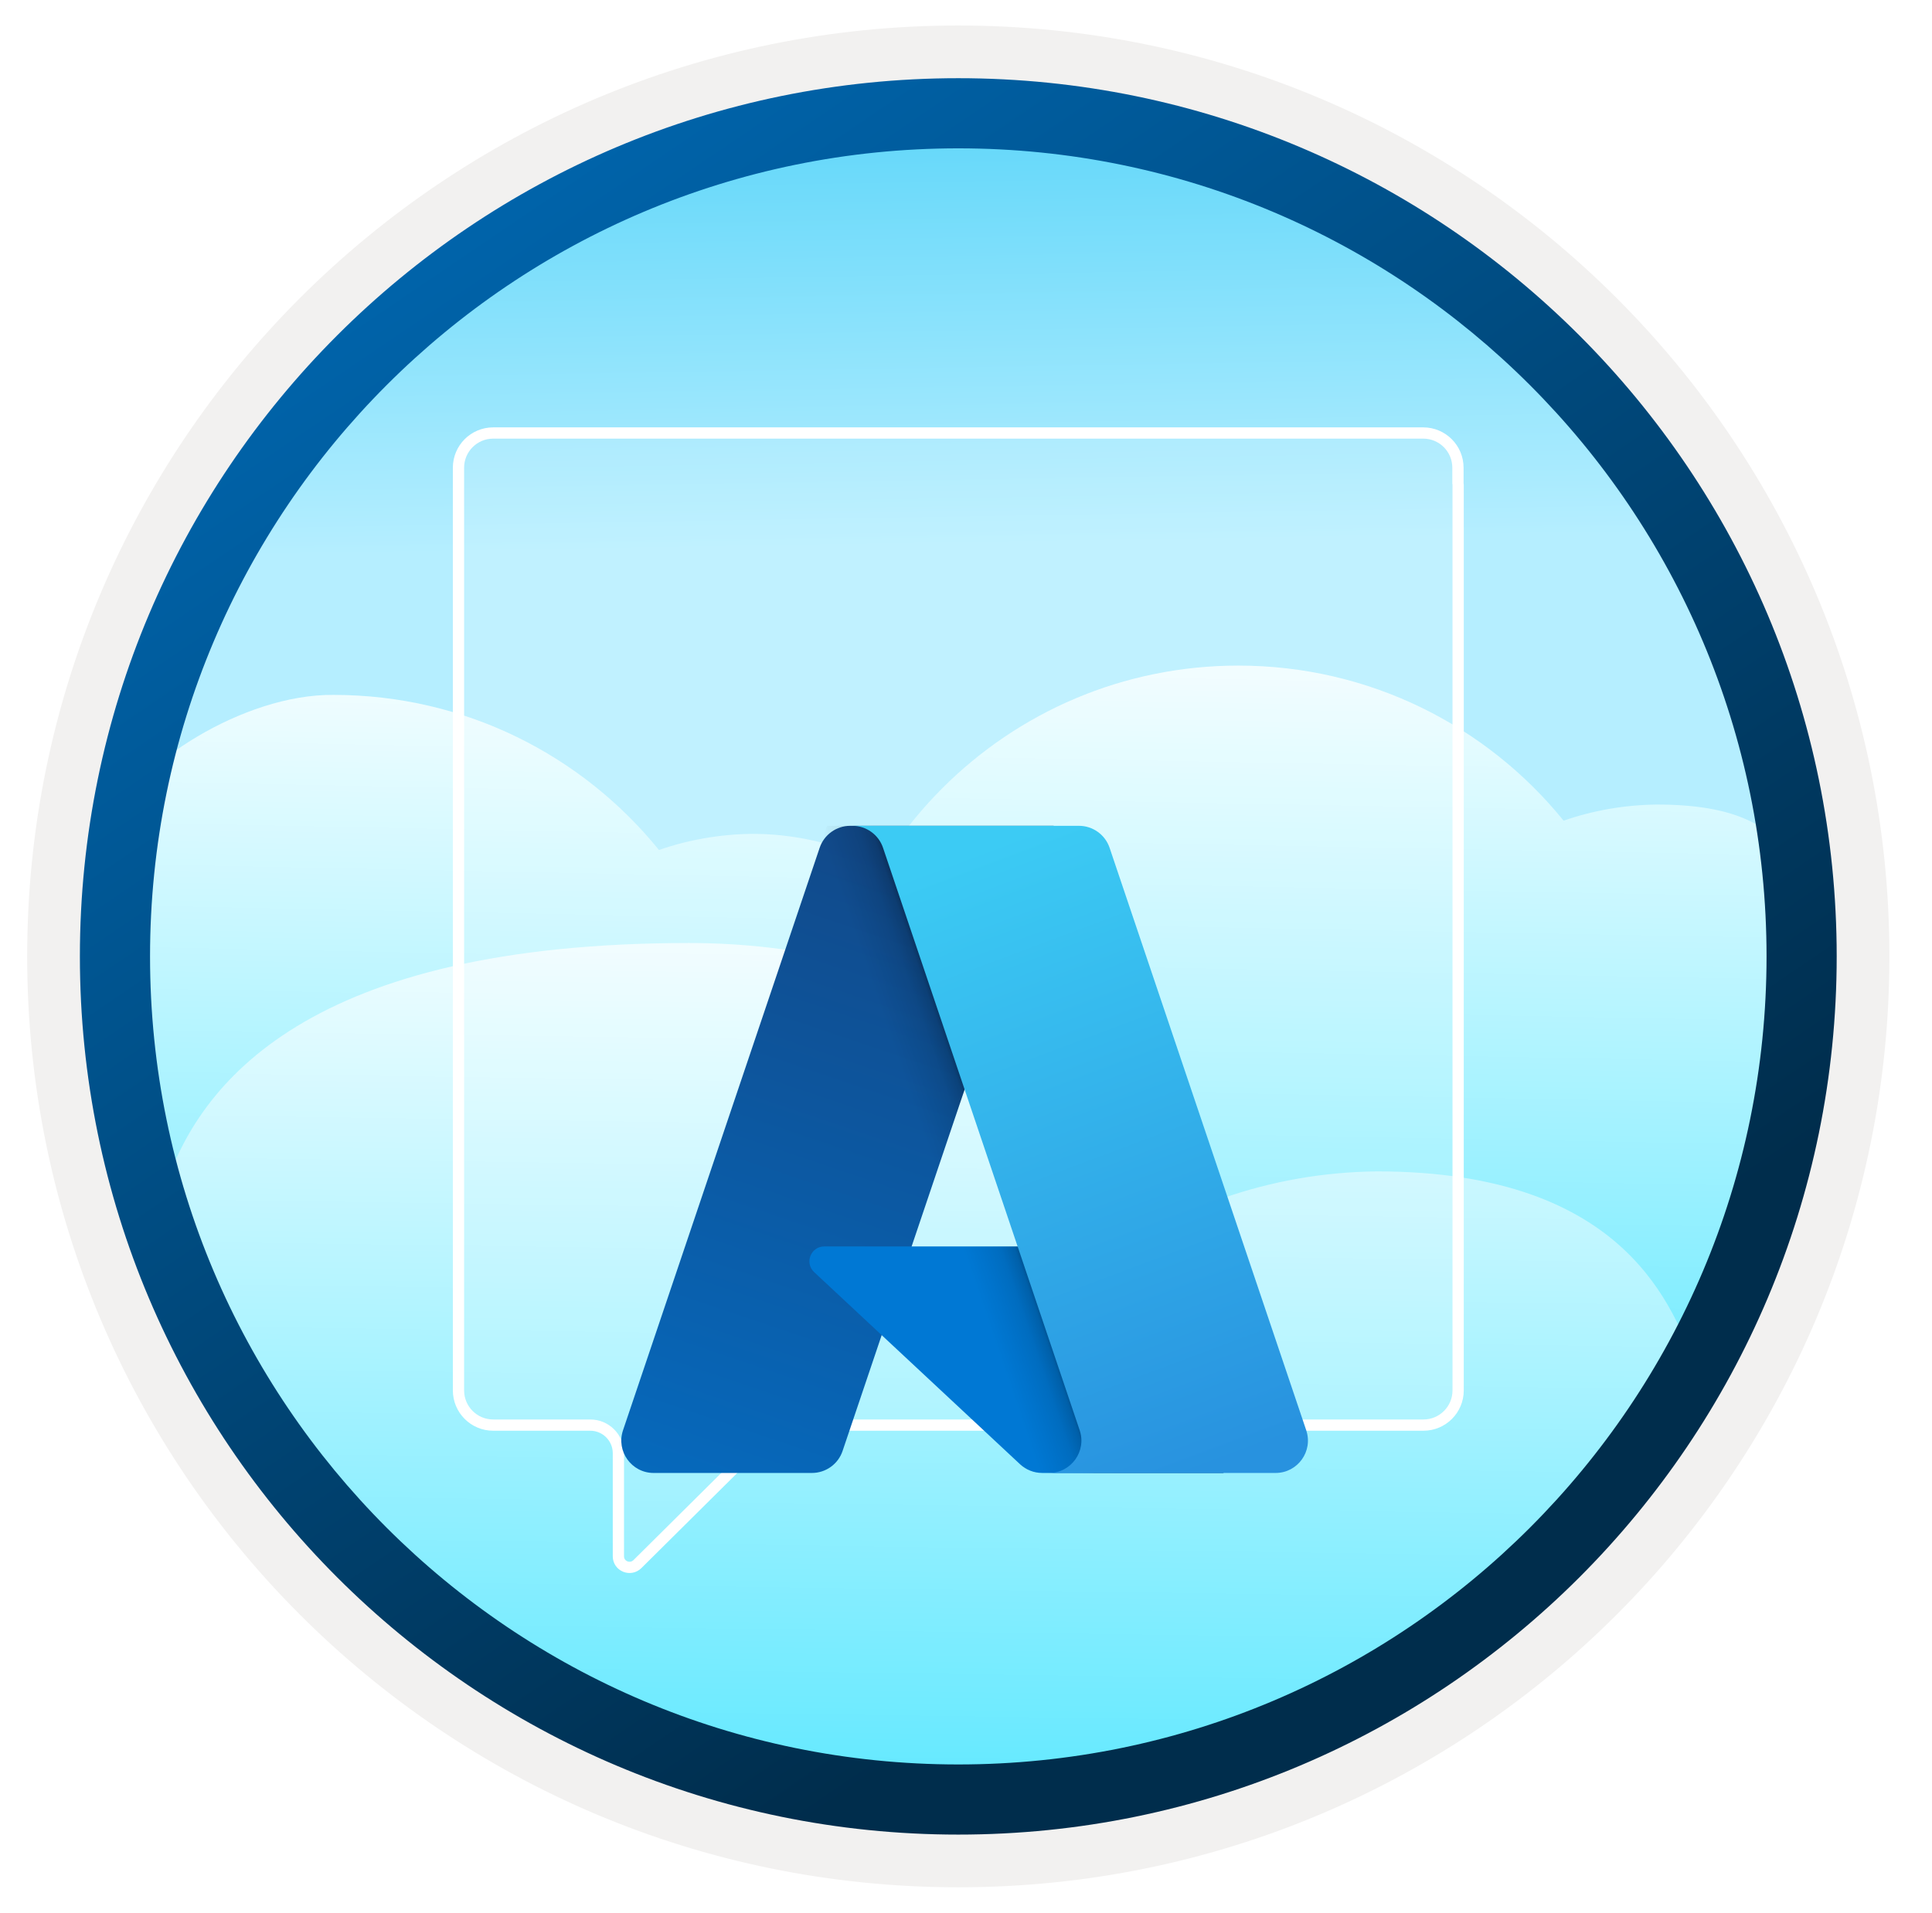 <svg width="103" height="102" viewBox="0 0 103 102" fill="none" xmlns="http://www.w3.org/2000/svg">
<g clip-path="url(#clip0_1722_1982)">
<path d="M51.089 97.81C25.239 97.81 4.279 76.86 4.279 51C4.279 25.14 25.239 4.19 51.089 4.19C76.939 4.19 97.899 25.15 97.899 51C97.899 76.85 76.939 97.81 51.089 97.81Z" fill="url(#paint0_linear_1722_1982)"/>
<path fill-rule="evenodd" clip-rule="evenodd" d="M96.989 51C96.989 76.35 76.439 96.9 51.089 96.9C25.739 96.9 5.189 76.35 5.189 51C5.189 25.65 25.739 5.1 51.089 5.1C76.439 5.1 96.989 25.65 96.989 51ZM51.089 1.36C78.509 1.36 100.729 23.58 100.729 51C100.729 78.42 78.499 100.64 51.089 100.64C23.669 100.64 1.449 78.41 1.449 51C1.449 23.58 23.669 1.36 51.089 1.36Z" fill="#F2F1F0"/>
<path fill-rule="evenodd" clip-rule="evenodd" d="M83.361 43.763C79.268 38.713 73.023 35.493 66.017 35.493C53.697 35.493 43.719 45.473 43.719 57.773C43.719 59.693 43.959 61.563 44.419 63.343C39.906 63.463 36.283 67.153 36.283 71.693C36.283 76.313 40.026 80.053 44.65 80.053H82.926C87.539 80.053 91.559 74.197 91.559 69.577C91.559 64.967 94.137 65.698 95.335 62.654L95.86 56.989C96.56 55.27 96.868 57.388 96.868 55.418C96.868 47.218 96.542 42.903 88.325 42.903C86.584 42.923 84.912 43.223 83.361 43.763Z" fill="url(#paint1_linear_1722_1982)"/>
<path fill-rule="evenodd" clip-rule="evenodd" d="M35.132 45.326C31.038 40.276 24.793 37.056 17.787 37.056C12.897 37.003 7.166 40.904 6.29 43.371C6.29 45.291 8.823 63.126 9.283 64.906C11.283 68.802 15.628 70.22 15.628 74.76C19.914 79.306 19.088 81.616 23.712 81.616L54.037 81.616C58.651 81.616 62.404 77.876 62.404 73.256C62.404 68.646 58.661 64.896 54.037 64.896H53.887C54.587 63.176 54.968 61.296 54.968 59.326C54.968 51.126 48.312 44.466 40.096 44.466C38.354 44.486 36.683 44.786 35.132 45.326Z" fill="url(#paint2_linear_1722_1982)"/>
<path fill-rule="evenodd" clip-rule="evenodd" d="M65.243 63.878C58.517 55.579 48.254 50.287 36.741 50.287C16.495 50.287 10.543 57.703 8.712 63.585C8.712 66.74 12.783 72.81 13.539 75.736C16.424 79.675 16.924 79.786 18.311 82.615C25.967 88.496 34.68 95.099 42.279 95.099L51.323 95.654C58.905 95.654 68.079 93.213 73.443 89.747C77.289 86.111 81.894 84.058 83.473 81.783H83.226C84.377 78.957 90.439 76.143 90.439 72.906C89.218 69.965 86.904 62.464 73.401 62.464C70.539 62.497 67.793 62.99 65.243 63.878Z" fill="url(#paint3_linear_1722_1982)"/>
<path fill-rule="evenodd" clip-rule="evenodd" d="M94.179 51C94.179 74.8 74.889 94.09 51.089 94.09C27.289 94.09 7.999 74.8 7.999 51C7.999 27.2 27.289 7.91 51.089 7.91C74.889 7.91 94.179 27.2 94.179 51ZM51.089 4.17C76.949 4.17 97.919 25.14 97.919 51C97.919 76.86 76.949 97.83 51.089 97.83C25.229 97.83 4.259 76.86 4.259 51C4.259 25.14 25.219 4.17 51.089 4.17Z" fill="url(#paint4_linear_1722_1982)"/>
<g filter="url(#filter0_bii_1722_1982)">
<path d="M77.727 25.192V24.364C77.727 23.341 76.899 22.513 75.876 22.513H26.294C25.271 22.513 24.443 23.341 24.443 24.364V25.28V26.118V73.566C24.443 74.589 25.271 75.417 26.294 75.417H31.468C32.296 75.417 32.968 76.088 32.968 76.917V82.412C32.968 82.939 33.601 83.201 33.981 82.831L41.015 75.852C41.296 75.573 41.676 75.417 42.072 75.417H75.886C76.909 75.417 77.737 74.589 77.737 73.566V25.28C77.737 25.25 77.727 25.221 77.727 25.192Z" fill="white" fill-opacity="0.15"/>
<path d="M77.727 25.192V24.364C77.727 23.341 76.899 22.513 75.876 22.513H26.294C25.271 22.513 24.443 23.341 24.443 24.364V25.28V26.118V73.566C24.443 74.589 25.271 75.417 26.294 75.417H31.468C32.296 75.417 32.968 76.088 32.968 76.917V82.412C32.968 82.939 33.601 83.201 33.981 82.831L41.015 75.852C41.296 75.573 41.676 75.417 42.072 75.417H75.886C76.909 75.417 77.737 74.589 77.737 73.566V25.28C77.737 25.25 77.727 25.221 77.727 25.192Z" stroke="white" stroke-width="0.6"/>
</g>
<g filter="url(#filter1_dddd_1722_1982)">
<path d="M43.697 32.211C43.933 31.509 44.591 31.037 45.331 31.037H56.171L44.92 64.373C44.684 65.074 44.026 65.546 43.285 65.546H34.849C33.669 65.546 32.837 64.387 33.215 63.269L43.697 32.211Z" fill="url(#paint5_linear_1722_1982)"/>
<path d="M61.027 53.467H43.944C43.226 53.467 42.88 54.346 43.404 54.836L54.381 65.081C54.701 65.379 55.122 65.545 55.559 65.545H65.231L61.027 53.467Z" fill="#0078D4"/>
<path d="M56.172 31.037H44.094L32.447 65.546H44.525L47.005 58.198L54.878 65.546H65.23L61.026 53.468H48.601L56.172 31.037Z" fill="url(#paint6_linear_1722_1982)"/>
<path d="M59.156 32.211C58.919 31.509 58.262 31.037 57.521 31.037H45.388H45.443C46.184 31.037 46.841 31.509 47.078 32.211L57.56 63.269C57.938 64.387 57.106 65.546 55.925 65.546H55.74H68.004C69.184 65.546 70.016 64.387 69.638 63.269L59.156 32.211Z" fill="url(#paint7_linear_1722_1982)"/>
</g>
</g>
<defs>
<filter id="filter0_bii_1722_1982" x="18.641" y="16.711" width="64.898" height="72.096" filterUnits="userSpaceOnUse" color-interpolation-filters="sRGB">
<feFlood flood-opacity="0" result="BackgroundImageFix"/>
<feGaussianBlur in="BackgroundImageFix" stdDeviation="2.751"/>
<feComposite in2="SourceAlpha" operator="in" result="effect1_backgroundBlur_1722_1982"/>
<feBlend mode="normal" in="SourceGraphic" in2="effect1_backgroundBlur_1722_1982" result="shape"/>
<feColorMatrix in="SourceAlpha" type="matrix" values="0 0 0 0 0 0 0 0 0 0 0 0 0 0 0 0 0 0 127 0" result="hardAlpha"/>
<feOffset dy="0.577"/>
<feGaussianBlur stdDeviation="1.154"/>
<feComposite in2="hardAlpha" operator="arithmetic" k2="-1" k3="1"/>
<feColorMatrix type="matrix" values="0 0 0 0 1 0 0 0 0 1 0 0 0 0 1 0 0 0 1 0"/>
<feBlend mode="color-dodge" in2="shape" result="effect2_innerShadow_1722_1982"/>
<feColorMatrix in="SourceAlpha" type="matrix" values="0 0 0 0 0 0 0 0 0 0 0 0 0 0 0 0 0 0 127 0" result="hardAlpha"/>
<feOffset/>
<feGaussianBlur stdDeviation="5.497"/>
<feComposite in2="hardAlpha" operator="arithmetic" k2="-1" k3="1"/>
<feColorMatrix type="matrix" values="0 0 0 0 1 0 0 0 0 1 0 0 0 0 1 0 0 0 1 0"/>
<feBlend mode="screen" in2="effect2_innerShadow_1722_1982" result="effect3_innerShadow_1722_1982"/>
</filter>
<filter id="filter1_dddd_1722_1982" x="29.447" y="30.037" width="43.283" height="45.509" filterUnits="userSpaceOnUse" color-interpolation-filters="sRGB">
<feFlood flood-opacity="0" result="BackgroundImageFix"/>
<feColorMatrix in="SourceAlpha" type="matrix" values="0 0 0 0 0 0 0 0 0 0 0 0 0 0 0 0 0 0 127 0" result="hardAlpha"/>
<feOffset/>
<feGaussianBlur stdDeviation="0.5"/>
<feColorMatrix type="matrix" values="0 0 0 0 0 0 0 0 0 0 0 0 0 0 0 0 0 0 0.1 0"/>
<feBlend mode="normal" in2="BackgroundImageFix" result="effect1_dropShadow_1722_1982"/>
<feColorMatrix in="SourceAlpha" type="matrix" values="0 0 0 0 0 0 0 0 0 0 0 0 0 0 0 0 0 0 127 0" result="hardAlpha"/>
<feOffset dy="2"/>
<feGaussianBlur stdDeviation="1"/>
<feColorMatrix type="matrix" values="0 0 0 0 0 0 0 0 0 0 0 0 0 0 0 0 0 0 0.09 0"/>
<feBlend mode="normal" in2="effect1_dropShadow_1722_1982" result="effect2_dropShadow_1722_1982"/>
<feColorMatrix in="SourceAlpha" type="matrix" values="0 0 0 0 0 0 0 0 0 0 0 0 0 0 0 0 0 0 127 0" result="hardAlpha"/>
<feOffset dy="4"/>
<feGaussianBlur stdDeviation="1"/>
<feColorMatrix type="matrix" values="0 0 0 0 0 0 0 0 0 0 0 0 0 0 0 0 0 0 0.05 0"/>
<feBlend mode="normal" in2="effect2_dropShadow_1722_1982" result="effect3_dropShadow_1722_1982"/>
<feColorMatrix in="SourceAlpha" type="matrix" values="0 0 0 0 0 0 0 0 0 0 0 0 0 0 0 0 0 0 127 0" result="hardAlpha"/>
<feOffset dy="7"/>
<feGaussianBlur stdDeviation="1.5"/>
<feColorMatrix type="matrix" values="0 0 0 0 0 0 0 0 0 0 0 0 0 0 0 0 0 0 0.01 0"/>
<feBlend mode="normal" in2="effect3_dropShadow_1722_1982" result="effect4_dropShadow_1722_1982"/>
<feBlend mode="normal" in="SourceGraphic" in2="effect4_dropShadow_1722_1982" result="shape"/>
</filter>
<linearGradient id="paint0_linear_1722_1982" x1="51.085" y1="76.37" x2="49.5" y2="-20.585" gradientUnits="userSpaceOnUse">
<stop offset="0.488" stop-color="#B5EEFF"/>
<stop offset="1" stop-color="#00BCF2"/>
</linearGradient>
<linearGradient id="paint1_linear_1722_1982" x1="74.959" y1="30.878" x2="73.924" y2="86.035" gradientUnits="userSpaceOnUse">
<stop stop-color="white"/>
<stop offset="1" stop-color="#50E6FF"/>
</linearGradient>
<linearGradient id="paint2_linear_1722_1982" x1="42.112" y1="32.44" x2="40.995" y2="87.594" gradientUnits="userSpaceOnUse">
<stop stop-color="white"/>
<stop offset="1" stop-color="#50E6FF"/>
</linearGradient>
<linearGradient id="paint3_linear_1722_1982" x1="60.885" y1="45.588" x2="60.09" y2="101.752" gradientUnits="userSpaceOnUse">
<stop stop-color="white"/>
<stop offset="1" stop-color="#50E6FF"/>
</linearGradient>
<linearGradient id="paint4_linear_1722_1982" x1="2.52" y1="-20.623" x2="98.047" y2="120.259" gradientUnits="userSpaceOnUse">
<stop stop-color="#007ED8"/>
<stop offset="0.707" stop-color="#002D4C"/>
</linearGradient>
<linearGradient id="paint5_linear_1722_1982" x1="45.257" y1="32.232" x2="34.002" y2="65.482" gradientUnits="userSpaceOnUse">
<stop stop-color="#114A8B"/>
<stop offset="1" stop-color="#0669BC"/>
</linearGradient>
<linearGradient id="paint6_linear_1722_1982" x1="54.261" y1="53.477" x2="51.592" y2="54.388" gradientUnits="userSpaceOnUse">
<stop stop-opacity="0.3"/>
<stop offset="0.071" stop-opacity="0.2"/>
<stop offset="0.321" stop-opacity="0.1"/>
<stop offset="0.623" stop-opacity="0.05"/>
<stop offset="1" stop-opacity="0"/>
</linearGradient>
<linearGradient id="paint7_linear_1722_1982" x1="52.394" y1="32.232" x2="64.749" y2="65.147" gradientUnits="userSpaceOnUse">
<stop stop-color="#3CCBF4"/>
<stop offset="1" stop-color="#2892DF"/>
</linearGradient>
<clipPath id="clip0_1722_1982">
<rect width="102" height="102" fill="white" transform="translate(0.089)"/>
</clipPath>
</defs>
</svg>
